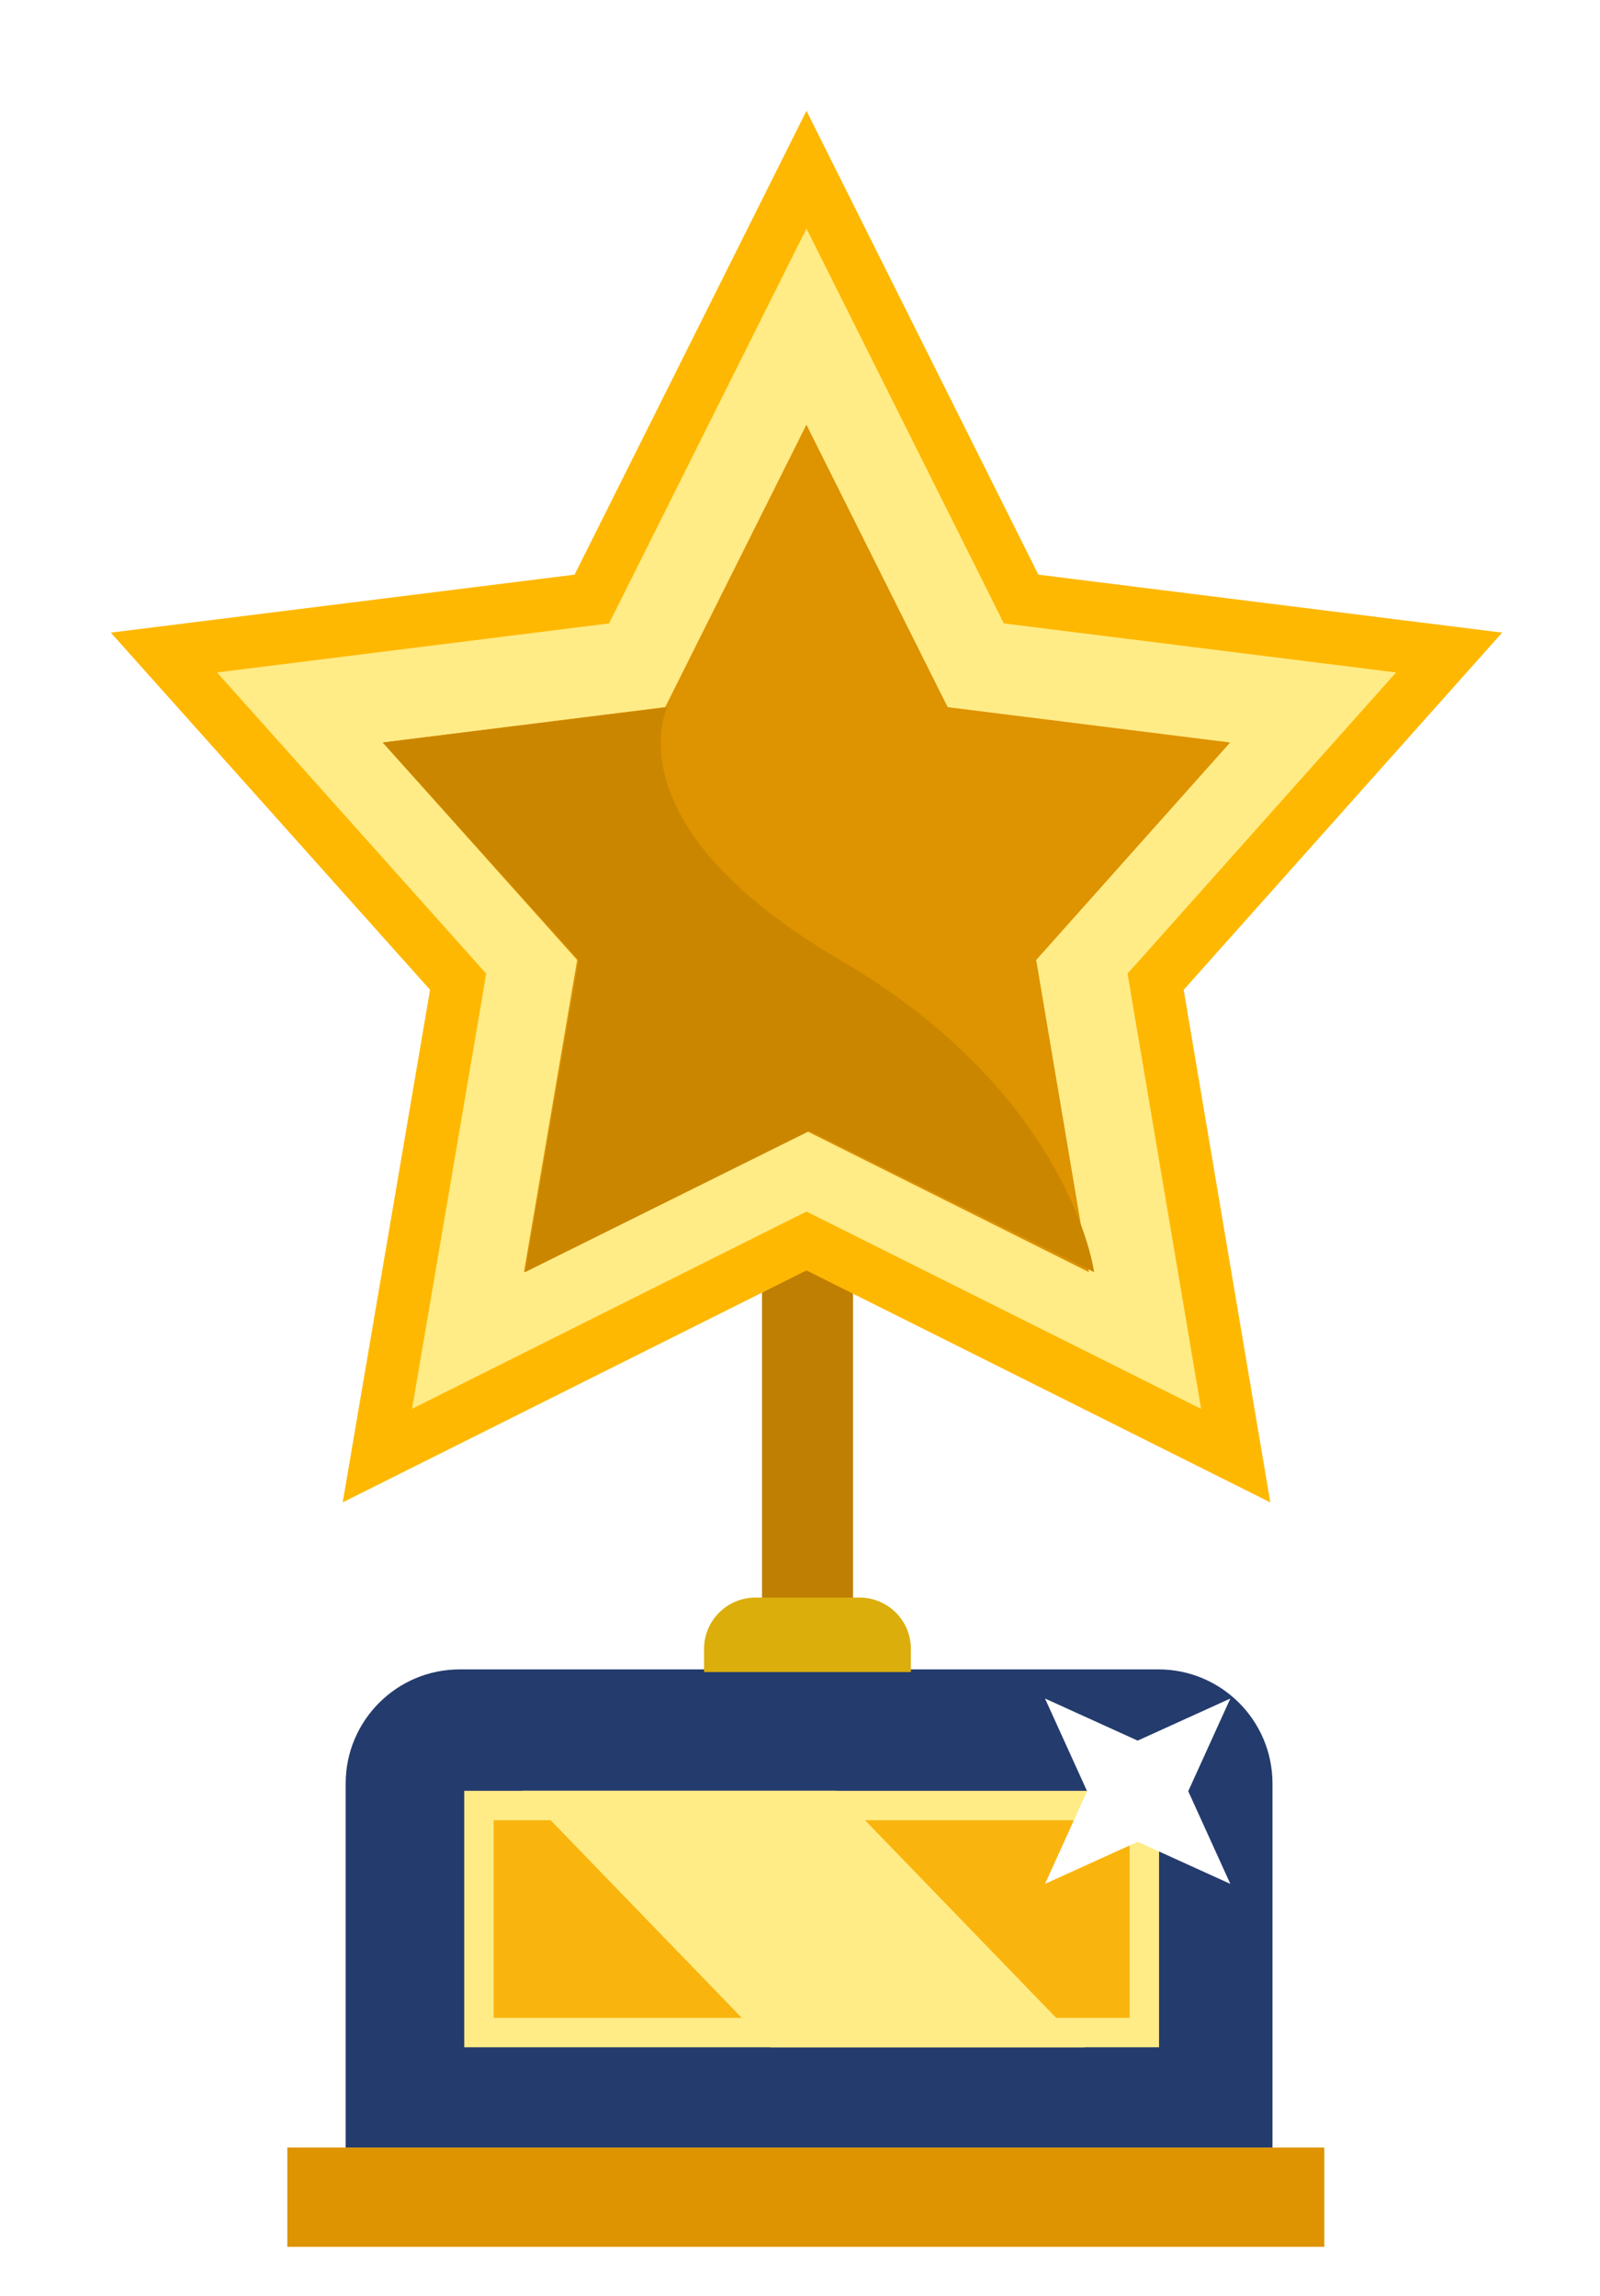 <svg width="23" height="33" viewBox="0 0 23 33" fill="none" xmlns="http://www.w3.org/2000/svg">
<g id="Tropy Star" filter="url(#filter0_d_271_6890)">
<rect id="Rectangle 27" x="10.361" y="16.661" width="1.308" height="5.827" fill="#BF7F02"/>
<path id="Rectangle 20" d="M4.376 25.042C4.376 24.136 5.111 23.401 6.017 23.401H16.058C16.965 23.401 17.699 24.136 17.699 25.042V30.274H4.376V25.042Z" fill="#243B6D"/>
<path id="Rectangle 28" d="M9.528 23.107C9.528 22.699 9.859 22.369 10.267 22.369H11.763C12.171 22.369 12.501 22.699 12.501 23.107V23.439H9.528V23.107Z" fill="#DCAE0C"/>
<rect id="Rectangle 21" x="6.292" y="25.358" width="9.565" height="3.263" fill="#F9B50E" stroke="#FFEC86" stroke-width="0.423"/>
<path id="Rectangle 29" d="M6.913 25.146H11.432L14.999 28.833H10.48L6.913 25.146Z" fill="#FFEC86"/>
<rect id="Rectangle 22" x="3.537" y="30.274" width="14.907" height="1.427" fill="#DE9300"/>
<path id="Vector" d="M11 1.846L13.995 7.836L14.085 8.017L14.286 8.042L20.238 8.786L16.14 13.382L16.019 13.517L16.049 13.696L17.17 20.329L11.169 17.328L11 17.244L10.831 17.328L4.832 20.328L5.962 13.697L5.992 13.517L5.871 13.381L1.763 8.786L7.714 8.042L7.914 8.017L8.005 7.836L11 1.846Z" fill="#FFEC86" stroke="#FFB802" stroke-width="0.757"/>
<path id="Vector_2" d="M10.999 5.511L13.03 9.571L17.09 10.079L14.302 13.205L15.06 17.692L10.999 15.662L6.939 17.692L7.704 13.205L4.909 10.079L8.969 9.571L10.999 5.511Z" fill="#DE9300"/>
<path id="Vector_3" d="M11.044 15.662L15.135 17.692C15.135 17.692 14.807 15.147 11.484 13.205C8.16 11.263 8.999 9.571 8.999 9.571L4.909 10.079L7.725 13.205L6.954 17.692L11.044 15.662Z" fill="#CB8600"/>
<path id="Vector_4" d="M14.429 26.484L15.034 25.152L14.429 23.82L15.761 24.425L17.093 23.82L16.488 25.152L17.093 26.484L15.761 25.879L14.429 26.484Z" fill="white"/>
</g>
<defs>
<filter id="filter0_d_271_6890" x="0.915" y="0.915" width="21.355" height="32.056" filterUnits="userSpaceOnUse" color-interpolation-filters="sRGB">
<feFlood flood-opacity="0" result="BackgroundImageFix"/>
<feColorMatrix in="SourceAlpha" type="matrix" values="0 0 0 0 0 0 0 0 0 0 0 0 0 0 0 0 0 0 127 0" result="hardAlpha"/>
<feOffset dx="0.593" dy="0.593"/>
<feGaussianBlur stdDeviation="0.339"/>
<feComposite in2="hardAlpha" operator="out"/>
<feColorMatrix type="matrix" values="0 0 0 0 0 0 0 0 0 0 0 0 0 0 0 0 0 0 0.3 0"/>
<feBlend mode="normal" in2="BackgroundImageFix" result="effect1_dropShadow_271_6890"/>
<feBlend mode="normal" in="SourceGraphic" in2="effect1_dropShadow_271_6890" result="shape"/>
</filter>
</defs>
</svg>
